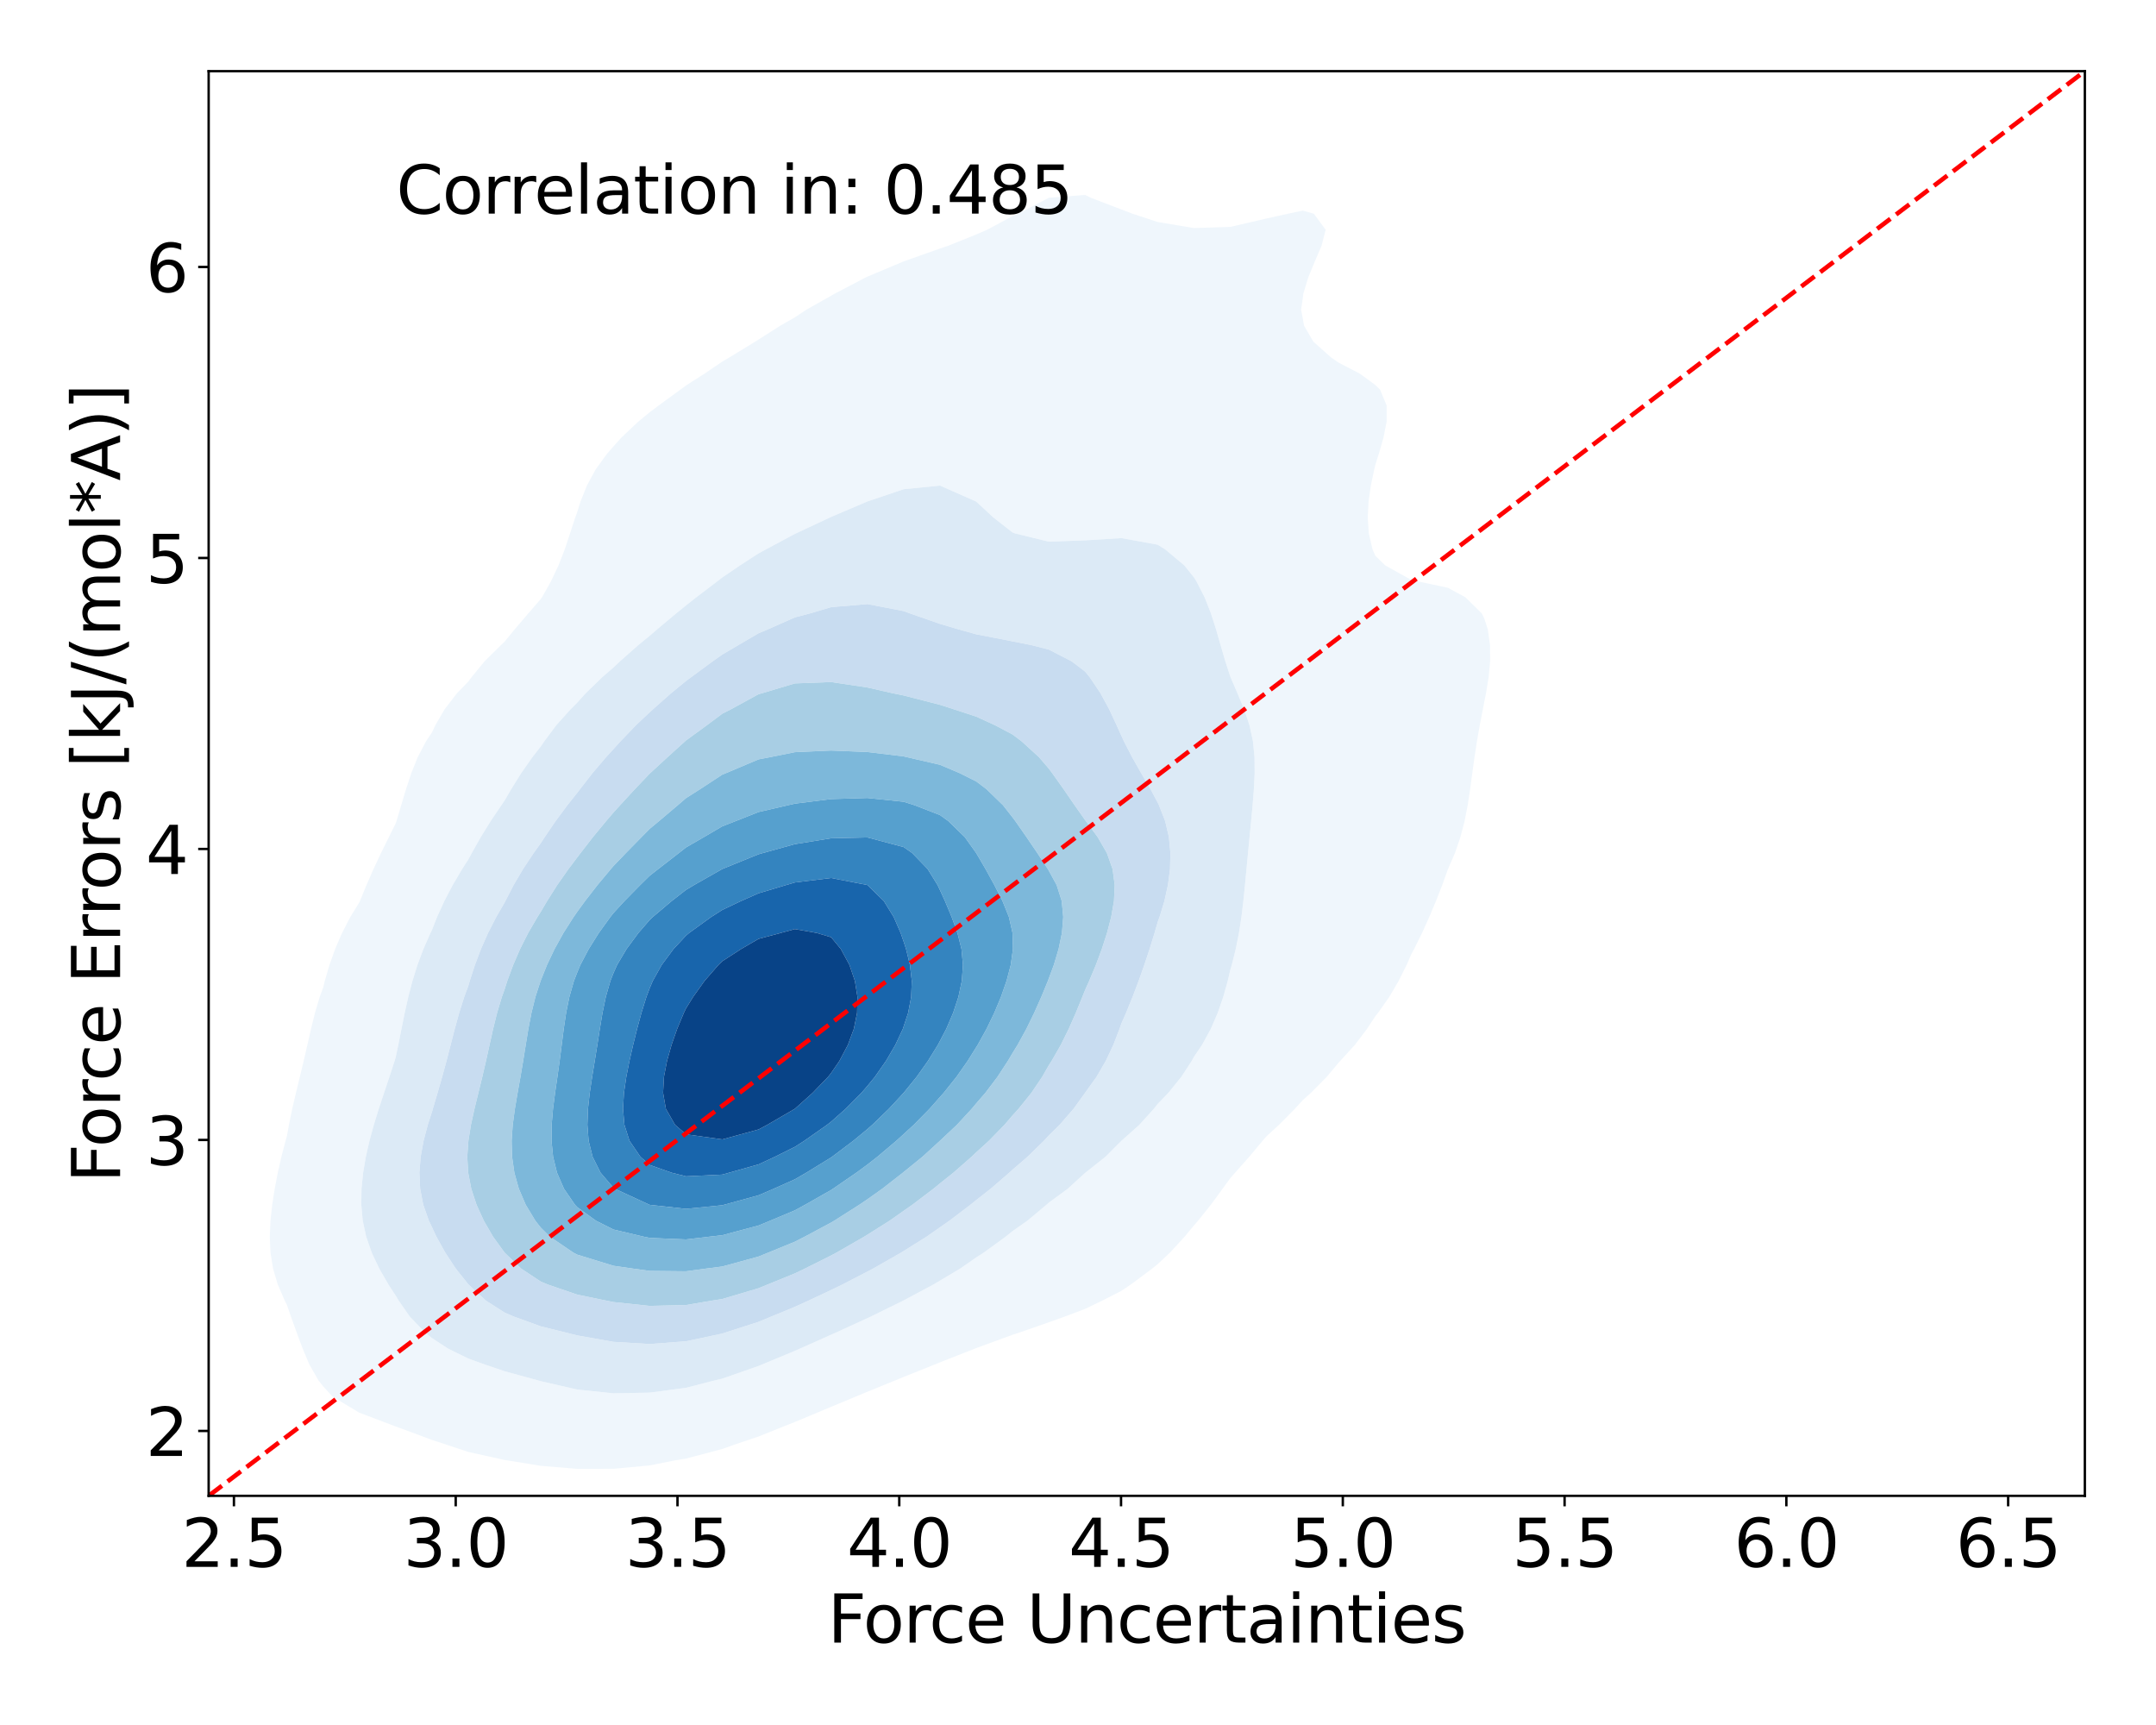<?xml version="1.0" encoding="utf-8" standalone="no"?>
<!DOCTYPE svg PUBLIC "-//W3C//DTD SVG 1.1//EN"
  "http://www.w3.org/Graphics/SVG/1.1/DTD/svg11.dtd">
<svg xmlns:xlink="http://www.w3.org/1999/xlink" width="720pt" height="576pt" viewBox="0 0 720 576" xmlns="http://www.w3.org/2000/svg" version="1.1">
 <defs>
  <style type="text/css">*{stroke-linejoin: round; stroke-linecap: butt}</style>
 </defs>
 <g id="figure_1">
  <g id="patch_1">
   <path d="M 0 576 
L 720 576 
L 720 0 
L 0 0 
z
" style="fill: #ffffff"/>
  </g>
  <g id="axes_1">
   <g id="patch_2">
    <path d="M 69.68 499.48 
L 696.24 499.48 
L 696.24 23.76 
L 69.68 23.76 
z
" style="fill: #ffffff"/>
   </g>
   <g id="QuadContourSet_1">
    <path d="M 180.629 489.462 
L 192.745 490.464 
L 204.861 490.45 
L 216.977 489.321 
L 225.353 487.648 
L 229.093 487.039 
L 241.209 483.837 
L 245.461 482.311 
L 253.325 479.665 
L 260.014 476.975 
L 265.441 474.821 
L 273.061 471.638 
L 277.558 469.749 
L 285.875 466.301 
L 289.674 464.717 
L 298.896 460.964 
L 301.79 459.772 
L 312.152 455.627 
L 313.906 454.899 
L 325.654 450.291 
L 326.022 450.135 
L 338.138 445.7 
L 340.431 444.954 
L 350.254 441.528 
L 355.582 439.617 
L 362.37 437.05 
L 368.126 434.28 
L 374.486 431.034 
L 377.595 428.943 
L 384.764 423.607 
L 386.602 422.124 
L 390.709 418.27 
L 395.614 412.933 
L 398.718 409.191 
L 400.101 407.596 
L 404.386 402.259 
L 408.302 396.923 
L 410.835 393.411 
L 412.456 391.586 
L 417.186 386.249 
L 421.657 380.912 
L 422.951 379.41 
L 427.147 375.575 
L 432.423 370.239 
L 435.067 367.358 
L 437.791 364.902 
L 443.078 359.565 
L 447.183 354.649 
L 447.594 354.228 
L 452.476 348.891 
L 456.513 343.555 
L 459.299 339.331 
L 460.19 338.218 
L 463.943 332.881 
L 467.077 327.544 
L 469.753 322.207 
L 471.415 318.379 
L 472.261 316.871 
L 474.894 311.534 
L 477.305 306.197 
L 479.552 300.86 
L 481.639 295.523 
L 483.531 290.269 
L 483.571 290.186 
L 485.883 284.85 
L 487.715 279.513 
L 489.1 274.176 
L 490.14 268.839 
L 490.958 263.502 
L 491.677 258.166 
L 492.407 252.829 
L 493.23 247.492 
L 494.174 242.155 
L 495.203 236.818 
L 495.647 234.524 
L 496.252 231.482 
L 497.123 226.145 
L 497.629 220.808 
L 497.603 215.471 
L 496.846 210.134 
L 495.647 206.433 
L 494.811 204.798 
L 489.393 199.461 
L 483.531 196.27 
L 473.436 194.124 
L 471.415 193.705 
L 462.592 188.787 
L 459.299 185.592 
L 458.356 183.45 
L 457.112 178.114 
L 456.754 172.777 
L 457.039 167.44 
L 457.803 162.103 
L 458.93 156.766 
L 459.299 155.205 
L 460.496 151.43 
L 462.021 146.093 
L 463.076 140.756 
L 463.079 135.419 
L 460.862 130.082 
L 459.299 128.56 
L 454.089 124.746 
L 447.183 121.164 
L 444.577 119.409 
L 438.589 114.072 
L 435.479 108.735 
L 435.067 106.334 
L 434.499 103.398 
L 435.067 99.617 
L 435.247 98.062 
L 436.865 92.725 
L 439.05 87.388 
L 441.337 82.051 
L 442.7 76.714 
L 438.769 71.378 
L 435.067 70.319 
L 430.079 71.378 
L 422.951 72.962 
L 410.835 75.768 
L 398.718 76.15 
L 386.602 74.128 
L 378.227 71.378 
L 374.486 69.941 
L 364.293 66.041 
L 362.37 65.085 
L 350.254 66.041 
L 350.254 66.041 
L 340.014 71.378 
L 338.138 72.161 
L 329.67 76.714 
L 326.022 78.293 
L 316.683 82.051 
L 313.906 82.994 
L 301.79 87.284 
L 301.543 87.388 
L 289.674 92.375 
L 288.95 92.725 
L 278.748 98.062 
L 277.558 98.756 
L 269.303 103.398 
L 265.441 105.975 
L 260.63 108.735 
L 253.325 113.365 
L 252.228 114.072 
L 243.493 119.409 
L 241.209 120.739 
L 235.329 124.746 
L 229.093 128.716 
L 227.257 130.082 
L 219.936 135.419 
L 216.977 137.647 
L 213.201 140.756 
L 207.531 146.093 
L 204.861 149.084 
L 202.786 151.43 
L 198.908 156.766 
L 196.02 162.103 
L 193.876 167.44 
L 192.745 171.045 
L 192.111 172.777 
L 190.367 178.114 
L 188.597 183.45 
L 186.522 188.787 
L 183.989 194.124 
L 180.99 199.461 
L 180.629 199.978 
L 176.45 204.798 
L 171.892 210.134 
L 168.513 214.253 
L 167.231 215.471 
L 161.835 220.808 
L 157.463 226.145 
L 156.397 227.59 
L 152.61 231.482 
L 148.49 236.818 
L 145.394 242.155 
L 144.28 244.532 
L 142.304 247.492 
L 139.499 252.829 
L 137.362 258.166 
L 135.6 263.502 
L 133.995 268.839 
L 132.415 274.176 
L 132.164 274.913 
L 129.875 279.513 
L 127.24 284.85 
L 124.736 290.186 
L 122.39 295.523 
L 120.204 300.86 
L 120.048 301.235 
L 116.995 306.197 
L 114.229 311.534 
L 111.93 316.871 
L 110.025 322.207 
L 108.463 327.544 
L 107.932 329.75 
L 106.768 332.881 
L 105.189 338.218 
L 103.871 343.555 
L 102.652 348.891 
L 101.422 354.228 
L 100.141 359.565 
L 98.84 364.902 
L 97.599 370.239 
L 96.495 375.575 
L 95.816 379.384 
L 95.372 380.912 
L 93.976 386.249 
L 92.77 391.586 
L 91.743 396.923 
L 90.911 402.259 
L 90.33 407.596 
L 90.093 412.933 
L 90.33 418.27 
L 91.185 423.607 
L 92.773 428.943 
L 95.093 434.28 
L 95.816 435.737 
L 97.157 439.617 
L 99.082 444.954 
L 101.069 450.291 
L 103.315 455.627 
L 106.371 460.964 
L 107.932 462.923 
L 111.02 466.301 
L 119.851 471.638 
L 120.048 471.728 
L 132.164 476.332 
L 133.968 476.975 
L 144.28 480.815 
L 148.842 482.311 
L 156.397 484.82 
L 168.513 487.504 
L 169.458 487.648 
z
M 179.783 460.964 
L 168.513 457.881 
L 161.892 455.627 
L 156.397 453.646 
L 149.574 450.291 
L 144.28 446.816 
L 141.949 444.954 
L 136.842 439.617 
L 133.136 434.28 
L 132.164 432.669 
L 129.73 428.943 
L 126.655 423.607 
L 124.137 418.27 
L 122.281 412.933 
L 121.133 407.596 
L 120.649 402.259 
L 120.729 396.923 
L 121.267 391.586 
L 122.175 386.249 
L 123.387 380.912 
L 124.846 375.575 
L 126.495 370.239 
L 128.26 364.902 
L 130.049 359.565 
L 131.782 354.228 
L 132.164 352.927 
L 133.012 348.891 
L 134.07 343.555 
L 135.15 338.218 
L 136.343 332.881 
L 137.738 327.544 
L 139.408 322.207 
L 141.402 316.871 
L 143.752 311.534 
L 144.28 310.465 
L 145.956 306.197 
L 148.389 300.86 
L 151.176 295.523 
L 154.327 290.186 
L 156.397 286.975 
L 157.537 284.85 
L 160.553 279.513 
L 163.848 274.176 
L 167.454 268.839 
L 168.513 267.294 
L 170.727 263.502 
L 174.047 258.166 
L 177.791 252.829 
L 180.629 249.185 
L 181.786 247.492 
L 185.765 242.155 
L 190.562 236.818 
L 192.745 234.634 
L 195.586 231.482 
L 201.086 226.145 
L 204.861 222.876 
L 207.042 220.808 
L 213.085 215.471 
L 216.977 212.277 
L 219.449 210.134 
L 225.839 204.798 
L 229.093 202.157 
L 232.5 199.461 
L 239.523 194.124 
L 241.209 192.822 
L 247.132 188.787 
L 253.325 184.771 
L 255.775 183.45 
L 265.441 178.275 
L 265.794 178.114 
L 277.175 172.777 
L 277.558 172.599 
L 289.674 167.44 
L 289.674 167.44 
L 301.79 163.351 
L 313.906 162.138 
L 325.927 167.44 
L 326.022 167.498 
L 331.736 172.777 
L 338.138 177.799 
L 338.988 178.114 
L 350.254 180.865 
L 362.37 180.432 
L 374.486 179.675 
L 386.602 181.879 
L 389.127 183.45 
L 395.499 188.787 
L 398.718 192.801 
L 399.561 194.124 
L 402.292 199.461 
L 404.392 204.798 
L 406.1 210.134 
L 407.636 215.471 
L 409.198 220.808 
L 410.835 225.825 
L 410.96 226.145 
L 413.251 231.482 
L 415.472 236.818 
L 417.266 242.155 
L 418.422 247.492 
L 418.949 252.829 
L 418.996 258.166 
L 418.737 263.502 
L 418.314 268.839 
L 417.816 274.176 
L 417.296 279.513 
L 416.778 284.85 
L 416.271 290.186 
L 415.765 295.523 
L 415.223 300.86 
L 414.577 306.197 
L 413.751 311.534 
L 412.687 316.871 
L 411.357 322.207 
L 410.835 323.963 
L 410.007 327.544 
L 408.508 332.881 
L 406.664 338.218 
L 404.355 343.555 
L 401.438 348.891 
L 398.718 352.892 
L 398.005 354.228 
L 394.512 359.565 
L 390.194 364.902 
L 386.602 368.626 
L 385.335 370.239 
L 380.508 375.575 
L 374.53 380.912 
L 374.486 380.949 
L 369.194 386.249 
L 362.459 391.586 
L 362.37 391.652 
L 356.599 396.923 
L 350.254 401.59 
L 349.493 402.259 
L 343.123 407.596 
L 338.138 411.092 
L 335.863 412.933 
L 328.514 418.27 
L 326.022 419.871 
L 320.643 423.607 
L 313.906 427.614 
L 311.677 428.943 
L 301.79 434.222 
L 301.677 434.28 
L 290.823 439.617 
L 289.674 440.151 
L 279.194 444.954 
L 277.558 445.683 
L 267.219 450.291 
L 265.441 451.074 
L 254.483 455.627 
L 253.325 456.112 
L 241.209 460.348 
L 238.578 460.964 
L 229.093 463.407 
L 216.977 465.018 
L 204.861 465.253 
L 192.745 463.983 
L 180.629 461.207 
z
" clip-path="url(#p46d647091a)" style="fill: #eff6fc"/>
    <path d="M 180.629 461.207 
L 192.745 463.983 
L 204.861 465.253 
L 216.977 465.018 
L 229.093 463.407 
L 238.578 460.964 
L 241.209 460.348 
L 253.325 456.112 
L 254.483 455.627 
L 265.441 451.074 
L 267.219 450.291 
L 277.558 445.683 
L 279.194 444.954 
L 289.674 440.151 
L 290.823 439.617 
L 301.677 434.28 
L 301.79 434.222 
L 311.677 428.943 
L 313.906 427.614 
L 320.643 423.607 
L 326.022 419.871 
L 328.514 418.27 
L 335.863 412.933 
L 338.138 411.092 
L 343.123 407.596 
L 349.493 402.259 
L 350.254 401.59 
L 356.599 396.923 
L 362.37 391.652 
L 362.459 391.586 
L 369.194 386.249 
L 374.486 380.949 
L 374.53 380.912 
L 380.508 375.575 
L 385.335 370.239 
L 386.602 368.626 
L 390.194 364.902 
L 394.512 359.565 
L 398.005 354.228 
L 398.718 352.892 
L 401.438 348.891 
L 404.355 343.555 
L 406.664 338.218 
L 408.508 332.881 
L 410.007 327.544 
L 410.835 323.963 
L 411.357 322.207 
L 412.687 316.871 
L 413.751 311.534 
L 414.577 306.197 
L 415.223 300.86 
L 415.765 295.523 
L 416.271 290.186 
L 416.778 284.85 
L 417.296 279.513 
L 417.816 274.176 
L 418.314 268.839 
L 418.737 263.502 
L 418.996 258.166 
L 418.949 252.829 
L 418.422 247.492 
L 417.266 242.155 
L 415.472 236.818 
L 413.251 231.482 
L 410.96 226.145 
L 410.835 225.825 
L 409.198 220.808 
L 407.636 215.471 
L 406.1 210.134 
L 404.392 204.798 
L 402.292 199.461 
L 399.561 194.124 
L 398.718 192.801 
L 395.499 188.787 
L 389.127 183.45 
L 386.602 181.879 
L 374.486 179.675 
L 362.37 180.432 
L 350.254 180.865 
L 338.988 178.114 
L 338.138 177.799 
L 331.736 172.777 
L 326.022 167.498 
L 325.927 167.44 
L 313.906 162.138 
L 301.79 163.351 
L 289.674 167.44 
L 289.674 167.44 
L 277.558 172.599 
L 277.175 172.777 
L 265.794 178.114 
L 265.441 178.275 
L 255.775 183.45 
L 253.325 184.771 
L 247.132 188.787 
L 241.209 192.822 
L 239.523 194.124 
L 232.5 199.461 
L 229.093 202.157 
L 225.839 204.798 
L 219.449 210.134 
L 216.977 212.277 
L 213.085 215.471 
L 207.042 220.808 
L 204.861 222.876 
L 201.086 226.145 
L 195.586 231.482 
L 192.745 234.634 
L 190.562 236.818 
L 185.765 242.155 
L 181.786 247.492 
L 180.629 249.185 
L 177.791 252.829 
L 174.047 258.166 
L 170.727 263.502 
L 168.513 267.294 
L 167.454 268.839 
L 163.848 274.176 
L 160.553 279.513 
L 157.537 284.85 
L 156.397 286.975 
L 154.327 290.186 
L 151.176 295.523 
L 148.389 300.86 
L 145.956 306.197 
L 144.28 310.465 
L 143.752 311.534 
L 141.402 316.871 
L 139.408 322.207 
L 137.738 327.544 
L 136.343 332.881 
L 135.15 338.218 
L 134.07 343.555 
L 133.012 348.891 
L 132.164 352.927 
L 131.782 354.228 
L 130.049 359.565 
L 128.26 364.902 
L 126.495 370.239 
L 124.846 375.575 
L 123.387 380.912 
L 122.175 386.249 
L 121.267 391.586 
L 120.729 396.923 
L 120.649 402.259 
L 121.133 407.596 
L 122.281 412.933 
L 124.137 418.27 
L 126.655 423.607 
L 129.73 428.943 
L 132.164 432.669 
L 133.136 434.28 
L 136.842 439.617 
L 141.949 444.954 
L 144.28 446.816 
L 149.574 450.291 
L 156.397 453.646 
L 161.892 455.627 
L 168.513 457.881 
L 179.783 460.964 
z
M 188.921 444.954 
L 180.629 442.893 
L 171.59 439.617 
L 168.513 438.293 
L 162.254 434.28 
L 156.473 428.943 
L 156.397 428.855 
L 152.2 423.607 
L 148.697 418.27 
L 145.729 412.933 
L 144.28 409.811 
L 143.21 407.596 
L 141.338 402.259 
L 140.307 396.923 
L 140.056 391.586 
L 140.479 386.249 
L 141.454 380.912 
L 142.864 375.575 
L 144.28 371.19 
L 144.548 370.239 
L 146.127 364.902 
L 147.664 359.565 
L 149.115 354.228 
L 150.492 348.891 
L 151.866 343.555 
L 153.339 338.218 
L 155.029 332.881 
L 156.397 329.169 
L 156.868 327.544 
L 158.6 322.207 
L 160.619 316.871 
L 162.979 311.534 
L 165.713 306.197 
L 168.513 301.371 
L 168.762 300.86 
L 171.525 295.523 
L 174.669 290.186 
L 178.207 284.85 
L 180.629 281.472 
L 181.903 279.513 
L 185.537 274.176 
L 189.494 268.839 
L 192.745 264.761 
L 193.704 263.502 
L 197.851 258.166 
L 202.387 252.829 
L 204.861 250.133 
L 207.255 247.492 
L 212.372 242.155 
L 216.977 237.82 
L 218.076 236.818 
L 224.098 231.482 
L 229.093 227.392 
L 230.765 226.145 
L 238.018 220.808 
L 241.209 218.554 
L 246.462 215.471 
L 253.325 211.446 
L 256.457 210.134 
L 265.441 206.152 
L 270.608 204.798 
L 277.558 202.731 
L 289.674 201.709 
L 301.79 204.05 
L 303.808 204.798 
L 313.906 208.312 
L 320.04 210.134 
L 326.022 211.795 
L 338.138 214.156 
L 344.698 215.471 
L 350.254 216.895 
L 357.865 220.808 
L 362.37 224.24 
L 363.926 226.145 
L 367.517 231.482 
L 370.404 236.818 
L 372.9 242.155 
L 374.486 245.665 
L 375.324 247.492 
L 378.076 252.829 
L 381.102 258.166 
L 384.213 263.502 
L 386.602 267.964 
L 387.03 268.839 
L 389.11 274.176 
L 390.361 279.513 
L 390.865 284.85 
L 390.728 290.186 
L 390.04 295.523 
L 388.863 300.86 
L 387.233 306.197 
L 386.602 307.926 
L 385.567 311.534 
L 383.917 316.871 
L 382.146 322.207 
L 380.252 327.544 
L 378.227 332.881 
L 376.049 338.218 
L 374.486 341.782 
L 373.872 343.555 
L 371.808 348.891 
L 369.297 354.228 
L 366.197 359.565 
L 362.37 364.902 
L 362.37 364.902 
L 358.532 370.239 
L 353.885 375.575 
L 350.254 379.145 
L 348.628 380.912 
L 343.165 386.249 
L 338.138 390.577 
L 337.039 391.586 
L 330.861 396.923 
L 326.022 400.716 
L 324.114 402.259 
L 317.087 407.596 
L 313.906 409.821 
L 309.446 412.933 
L 301.79 417.73 
L 300.915 418.27 
L 291.56 423.607 
L 289.674 424.601 
L 281.274 428.943 
L 277.558 430.743 
L 270.037 434.28 
L 265.441 436.381 
L 257.568 439.617 
L 253.325 441.383 
L 242.223 444.954 
L 241.209 445.298 
L 229.093 447.871 
L 216.977 448.785 
L 204.861 448.065 
L 192.745 445.912 
z
" clip-path="url(#p46d647091a)" style="fill: #dceaf6"/>
    <path d="M 192.745 445.912 
L 204.861 448.065 
L 216.977 448.785 
L 229.093 447.871 
L 241.209 445.298 
L 242.223 444.954 
L 253.325 441.383 
L 257.568 439.617 
L 265.441 436.381 
L 270.037 434.28 
L 277.558 430.743 
L 281.274 428.943 
L 289.674 424.601 
L 291.56 423.607 
L 300.915 418.27 
L 301.79 417.73 
L 309.446 412.933 
L 313.906 409.821 
L 317.087 407.596 
L 324.114 402.259 
L 326.022 400.716 
L 330.861 396.923 
L 337.039 391.586 
L 338.138 390.577 
L 343.165 386.249 
L 348.628 380.912 
L 350.254 379.145 
L 353.885 375.575 
L 358.532 370.239 
L 362.37 364.902 
L 362.37 364.902 
L 366.197 359.565 
L 369.297 354.228 
L 371.808 348.891 
L 373.872 343.555 
L 374.486 341.782 
L 376.049 338.218 
L 378.227 332.881 
L 380.252 327.544 
L 382.146 322.207 
L 383.917 316.871 
L 385.567 311.534 
L 386.602 307.926 
L 387.233 306.197 
L 388.863 300.86 
L 390.04 295.523 
L 390.728 290.186 
L 390.865 284.85 
L 390.361 279.513 
L 389.11 274.176 
L 387.03 268.839 
L 386.602 267.964 
L 384.213 263.502 
L 381.102 258.166 
L 378.076 252.829 
L 375.324 247.492 
L 374.486 245.665 
L 372.9 242.155 
L 370.404 236.818 
L 367.517 231.482 
L 363.926 226.145 
L 362.37 224.24 
L 357.865 220.808 
L 350.254 216.895 
L 344.698 215.471 
L 338.138 214.156 
L 326.022 211.795 
L 320.04 210.134 
L 313.906 208.312 
L 303.808 204.798 
L 301.79 204.05 
L 289.674 201.709 
L 277.558 202.731 
L 270.608 204.798 
L 265.441 206.152 
L 256.457 210.134 
L 253.325 211.446 
L 246.462 215.471 
L 241.209 218.554 
L 238.018 220.808 
L 230.765 226.145 
L 229.093 227.392 
L 224.098 231.482 
L 218.076 236.818 
L 216.977 237.82 
L 212.372 242.155 
L 207.255 247.492 
L 204.861 250.133 
L 202.387 252.829 
L 197.851 258.166 
L 193.704 263.502 
L 192.745 264.761 
L 189.494 268.839 
L 185.537 274.176 
L 181.903 279.513 
L 180.629 281.472 
L 178.207 284.85 
L 174.669 290.186 
L 171.525 295.523 
L 168.762 300.86 
L 168.513 301.371 
L 165.713 306.197 
L 162.979 311.534 
L 160.619 316.871 
L 158.6 322.207 
L 156.868 327.544 
L 156.397 329.169 
L 155.029 332.881 
L 153.339 338.218 
L 151.866 343.555 
L 150.492 348.891 
L 149.115 354.228 
L 147.664 359.565 
L 146.127 364.902 
L 144.548 370.239 
L 144.28 371.19 
L 142.864 375.575 
L 141.454 380.912 
L 140.479 386.249 
L 140.056 391.586 
L 140.307 396.923 
L 141.338 402.259 
L 143.21 407.596 
L 144.28 409.811 
L 145.729 412.933 
L 148.697 418.27 
L 152.2 423.607 
L 156.397 428.855 
L 156.473 428.943 
L 162.254 434.28 
L 168.513 438.293 
L 171.59 439.617 
L 180.629 442.893 
L 188.921 444.954 
z
M 202.424 434.28 
L 192.745 432.285 
L 182.999 428.943 
L 180.629 427.961 
L 174.058 423.607 
L 168.513 418.27 
L 168.513 418.27 
L 164.647 412.933 
L 161.561 407.596 
L 159.131 402.259 
L 157.379 396.923 
L 156.397 391.798 
L 156.355 391.586 
L 156.049 386.249 
L 156.397 381.308 
L 156.422 380.912 
L 157.279 375.575 
L 158.452 370.239 
L 159.761 364.902 
L 161.069 359.565 
L 162.308 354.228 
L 163.485 348.891 
L 164.678 343.555 
L 166.004 338.218 
L 167.595 332.881 
L 168.513 330.351 
L 169.404 327.544 
L 171.38 322.207 
L 173.689 316.871 
L 176.379 311.534 
L 179.493 306.197 
L 180.629 304.399 
L 182.707 300.86 
L 186.091 295.523 
L 189.832 290.186 
L 192.745 286.33 
L 193.871 284.85 
L 198.009 279.513 
L 202.413 274.176 
L 204.861 271.305 
L 207.111 268.839 
L 212.016 263.502 
L 216.977 258.305 
L 217.131 258.166 
L 222.926 252.829 
L 228.812 247.492 
L 229.093 247.24 
L 236.072 242.155 
L 241.209 238.312 
L 244.144 236.818 
L 253.325 231.796 
L 254.479 231.482 
L 265.441 228.199 
L 277.558 227.741 
L 289.674 229.561 
L 298.132 231.482 
L 301.79 232.227 
L 313.906 235.344 
L 318.479 236.818 
L 326.022 239.288 
L 332.277 242.155 
L 338.138 245.248 
L 341.125 247.492 
L 346.978 252.829 
L 350.254 256.657 
L 351.387 258.166 
L 355.182 263.502 
L 358.848 268.839 
L 362.37 273.836 
L 362.628 274.176 
L 366.568 279.513 
L 369.652 284.85 
L 371.545 290.186 
L 372.255 295.523 
L 372.011 300.86 
L 371.084 306.197 
L 369.69 311.534 
L 367.962 316.871 
L 365.971 322.207 
L 363.74 327.544 
L 362.37 330.574 
L 361.45 332.881 
L 359.264 338.218 
L 356.91 343.555 
L 354.268 348.891 
L 351.21 354.228 
L 350.254 355.716 
L 348.038 359.565 
L 344.45 364.902 
L 340.159 370.239 
L 338.138 372.45 
L 335.466 375.575 
L 330.263 380.912 
L 326.022 384.772 
L 324.468 386.249 
L 318.377 391.586 
L 313.906 395.149 
L 311.746 396.923 
L 304.709 402.259 
L 301.79 404.297 
L 297.101 407.596 
L 289.674 412.282 
L 288.618 412.933 
L 279.335 418.27 
L 277.558 419.219 
L 268.781 423.607 
L 265.441 425.209 
L 256.27 428.943 
L 253.325 430.152 
L 241.209 433.75 
L 237.845 434.28 
L 229.093 435.763 
L 216.977 436.056 
L 204.861 434.773 
z
" clip-path="url(#p46d647091a)" style="fill: #c8dcf0"/>
    <path d="M 204.861 434.773 
L 216.977 436.056 
L 229.093 435.763 
L 237.845 434.28 
L 241.209 433.75 
L 253.325 430.152 
L 256.27 428.943 
L 265.441 425.209 
L 268.781 423.607 
L 277.558 419.219 
L 279.335 418.27 
L 288.618 412.933 
L 289.674 412.282 
L 297.101 407.596 
L 301.79 404.297 
L 304.709 402.259 
L 311.746 396.923 
L 313.906 395.149 
L 318.377 391.586 
L 324.468 386.249 
L 326.022 384.772 
L 330.263 380.912 
L 335.466 375.575 
L 338.138 372.45 
L 340.159 370.239 
L 344.45 364.902 
L 348.038 359.565 
L 350.254 355.716 
L 351.21 354.228 
L 354.268 348.891 
L 356.91 343.555 
L 359.264 338.218 
L 361.45 332.881 
L 362.37 330.574 
L 363.74 327.544 
L 365.971 322.207 
L 367.962 316.871 
L 369.69 311.534 
L 371.084 306.197 
L 372.011 300.86 
L 372.255 295.523 
L 371.545 290.186 
L 369.652 284.85 
L 366.568 279.513 
L 362.628 274.176 
L 362.37 273.836 
L 358.848 268.839 
L 355.182 263.502 
L 351.387 258.166 
L 350.254 256.657 
L 346.978 252.829 
L 341.125 247.492 
L 338.138 245.248 
L 332.277 242.155 
L 326.022 239.288 
L 318.479 236.818 
L 313.906 235.344 
L 301.79 232.227 
L 298.132 231.482 
L 289.674 229.561 
L 277.558 227.741 
L 265.441 228.199 
L 254.479 231.482 
L 253.325 231.796 
L 244.144 236.818 
L 241.209 238.312 
L 236.072 242.155 
L 229.093 247.24 
L 228.812 247.492 
L 222.926 252.829 
L 217.131 258.166 
L 216.977 258.305 
L 212.016 263.502 
L 207.111 268.839 
L 204.861 271.305 
L 202.413 274.176 
L 198.009 279.513 
L 193.871 284.85 
L 192.745 286.33 
L 189.832 290.186 
L 186.091 295.523 
L 182.707 300.86 
L 180.629 304.399 
L 179.493 306.197 
L 176.379 311.534 
L 173.689 316.871 
L 171.38 322.207 
L 169.404 327.544 
L 168.513 330.351 
L 167.595 332.881 
L 166.004 338.218 
L 164.678 343.555 
L 163.485 348.891 
L 162.308 354.228 
L 161.069 359.565 
L 159.761 364.902 
L 158.452 370.239 
L 157.279 375.575 
L 156.422 380.912 
L 156.397 381.308 
L 156.049 386.249 
L 156.355 391.586 
L 156.397 391.798 
L 157.379 396.923 
L 159.131 402.259 
L 161.561 407.596 
L 164.647 412.933 
L 168.513 418.27 
L 168.513 418.27 
L 174.058 423.607 
L 180.629 427.961 
L 182.999 428.943 
L 192.745 432.285 
L 202.424 434.28 
z
M 211.456 423.607 
L 204.861 422.656 
L 192.745 418.934 
L 191.477 418.27 
L 183.625 412.933 
L 180.629 409.962 
L 178.767 407.596 
L 175.55 402.259 
L 173.262 396.923 
L 171.773 391.586 
L 171.003 386.249 
L 170.863 380.912 
L 171.23 375.575 
L 171.952 370.239 
L 172.86 364.902 
L 173.812 359.565 
L 174.717 354.228 
L 175.572 348.891 
L 176.452 343.555 
L 177.482 338.218 
L 178.801 332.881 
L 180.529 327.544 
L 180.629 327.301 
L 182.665 322.207 
L 185.202 316.871 
L 188.157 311.534 
L 191.556 306.197 
L 192.745 304.483 
L 195.388 300.86 
L 199.531 295.523 
L 203.992 290.186 
L 204.861 289.167 
L 209.01 284.85 
L 214.249 279.513 
L 216.977 276.75 
L 220.075 274.176 
L 226.385 268.839 
L 229.093 266.507 
L 233.818 263.502 
L 241.209 258.657 
L 242.421 258.166 
L 253.325 253.564 
L 257.139 252.829 
L 265.441 251.159 
L 277.558 250.612 
L 289.674 251.102 
L 301.79 252.571 
L 302.875 252.829 
L 313.906 255.373 
L 320.49 258.166 
L 326.022 260.927 
L 329.42 263.502 
L 334.927 268.839 
L 338.138 272.928 
L 339.071 274.176 
L 342.8 279.513 
L 346.424 284.85 
L 349.933 290.186 
L 350.254 290.744 
L 352.869 295.523 
L 354.565 300.86 
L 355.069 306.197 
L 354.635 311.534 
L 353.526 316.871 
L 351.93 322.207 
L 350.254 326.71 
L 349.95 327.544 
L 347.745 332.881 
L 345.367 338.218 
L 342.763 343.555 
L 339.835 348.891 
L 338.138 351.641 
L 336.608 354.228 
L 333.115 359.565 
L 329.081 364.902 
L 326.022 368.428 
L 324.512 370.239 
L 319.583 375.575 
L 313.906 380.912 
L 313.906 380.912 
L 308.068 386.249 
L 301.79 391.346 
L 301.496 391.586 
L 294.655 396.923 
L 289.674 400.454 
L 287.01 402.259 
L 278.608 407.596 
L 277.558 408.225 
L 268.75 412.933 
L 265.441 414.629 
L 256.526 418.27 
L 253.325 419.574 
L 241.209 422.901 
L 235.704 423.607 
L 229.093 424.496 
L 216.977 424.373 
z
" clip-path="url(#p46d647091a)" style="fill: #a8cee4"/>
    <path d="M 216.977 424.373 
L 229.093 424.496 
L 235.704 423.607 
L 241.209 422.901 
L 253.325 419.574 
L 256.526 418.27 
L 265.441 414.629 
L 268.75 412.933 
L 277.558 408.225 
L 278.608 407.596 
L 287.01 402.259 
L 289.674 400.454 
L 294.655 396.923 
L 301.496 391.586 
L 301.79 391.346 
L 308.068 386.249 
L 313.906 380.912 
L 313.906 380.912 
L 319.583 375.575 
L 324.512 370.239 
L 326.022 368.428 
L 329.081 364.902 
L 333.115 359.565 
L 336.608 354.228 
L 338.138 351.641 
L 339.835 348.891 
L 342.763 343.555 
L 345.367 338.218 
L 347.745 332.881 
L 349.95 327.544 
L 350.254 326.71 
L 351.93 322.207 
L 353.526 316.871 
L 354.635 311.534 
L 355.069 306.197 
L 354.565 300.86 
L 352.869 295.523 
L 350.254 290.744 
L 349.933 290.186 
L 346.424 284.85 
L 342.8 279.513 
L 339.071 274.176 
L 338.138 272.928 
L 334.927 268.839 
L 329.42 263.502 
L 326.022 260.927 
L 320.49 258.166 
L 313.906 255.373 
L 302.875 252.829 
L 301.79 252.571 
L 289.674 251.102 
L 277.558 250.612 
L 265.441 251.159 
L 257.139 252.829 
L 253.325 253.564 
L 242.421 258.166 
L 241.209 258.657 
L 233.818 263.502 
L 229.093 266.507 
L 226.385 268.839 
L 220.075 274.176 
L 216.977 276.75 
L 214.249 279.513 
L 209.01 284.85 
L 204.861 289.167 
L 203.992 290.186 
L 199.531 295.523 
L 195.388 300.86 
L 192.745 304.483 
L 191.556 306.197 
L 188.157 311.534 
L 185.202 316.871 
L 182.665 322.207 
L 180.629 327.301 
L 180.529 327.544 
L 178.801 332.881 
L 177.482 338.218 
L 176.452 343.555 
L 175.572 348.891 
L 174.717 354.228 
L 173.812 359.565 
L 172.86 364.902 
L 171.952 370.239 
L 171.23 375.575 
L 170.863 380.912 
L 171.003 386.249 
L 171.773 391.586 
L 173.262 396.923 
L 175.55 402.259 
L 178.767 407.596 
L 180.629 409.962 
L 183.625 412.933 
L 191.477 418.27 
L 192.745 418.934 
L 204.861 422.656 
L 211.456 423.607 
z
M 214.937 412.933 
L 204.861 410.551 
L 198.991 407.596 
L 192.745 403.071 
L 191.994 402.259 
L 188.331 396.923 
L 186.011 391.586 
L 184.706 386.249 
L 184.177 380.912 
L 184.228 375.575 
L 184.682 370.239 
L 185.372 364.902 
L 186.149 359.565 
L 186.901 354.228 
L 187.586 348.891 
L 188.259 343.555 
L 189.055 338.218 
L 190.141 332.881 
L 191.664 327.544 
L 192.745 324.753 
L 193.805 322.207 
L 196.621 316.871 
L 199.97 311.534 
L 203.821 306.197 
L 204.861 304.879 
L 208.557 300.86 
L 213.795 295.523 
L 216.977 292.403 
L 219.809 290.186 
L 226.693 284.85 
L 229.093 282.969 
L 235.07 279.513 
L 241.209 275.919 
L 245.655 274.176 
L 253.325 271.145 
L 263.311 268.839 
L 265.441 268.346 
L 277.558 266.82 
L 289.674 266.455 
L 301.79 267.718 
L 305.324 268.839 
L 313.906 272.16 
L 316.702 274.176 
L 322.191 279.513 
L 326.005 284.85 
L 326.022 284.878 
L 329.129 290.186 
L 332.067 295.523 
L 334.782 300.86 
L 336.931 306.197 
L 338.138 311.534 
L 338.138 311.534 
L 338.276 316.871 
L 338.138 317.877 
L 337.541 322.207 
L 336.139 327.544 
L 334.272 332.881 
L 332.04 338.218 
L 329.466 343.555 
L 326.51 348.891 
L 326.022 349.665 
L 323.172 354.228 
L 319.431 359.565 
L 315.161 364.902 
L 313.906 366.301 
L 310.431 370.239 
L 305.181 375.575 
L 301.79 378.684 
L 299.344 380.912 
L 293.021 386.249 
L 289.674 388.868 
L 285.966 391.586 
L 278.208 396.923 
L 277.558 397.351 
L 268.913 402.259 
L 265.441 404.153 
L 257.231 407.596 
L 253.325 409.209 
L 241.209 412.454 
L 236.993 412.933 
L 229.093 413.862 
L 216.977 413.352 
z
" clip-path="url(#p46d647091a)" style="fill: #7db8da"/>
    <path d="M 216.977 413.352 
L 229.093 413.862 
L 236.993 412.933 
L 241.209 412.454 
L 253.325 409.209 
L 257.231 407.596 
L 265.441 404.153 
L 268.913 402.259 
L 277.558 397.351 
L 278.208 396.923 
L 285.966 391.586 
L 289.674 388.868 
L 293.021 386.249 
L 299.344 380.912 
L 301.79 378.684 
L 305.181 375.575 
L 310.431 370.239 
L 313.906 366.301 
L 315.161 364.902 
L 319.431 359.565 
L 323.172 354.228 
L 326.022 349.665 
L 326.51 348.891 
L 329.466 343.555 
L 332.04 338.218 
L 334.272 332.881 
L 336.139 327.544 
L 337.541 322.207 
L 338.138 317.877 
L 338.276 316.871 
L 338.138 311.534 
L 338.138 311.534 
L 336.931 306.197 
L 334.782 300.86 
L 332.067 295.523 
L 329.129 290.186 
L 326.022 284.878 
L 326.005 284.85 
L 322.191 279.513 
L 316.702 274.176 
L 313.906 272.16 
L 305.324 268.839 
L 301.79 267.718 
L 289.674 266.455 
L 277.558 266.82 
L 265.441 268.346 
L 263.311 268.839 
L 253.325 271.145 
L 245.655 274.176 
L 241.209 275.919 
L 235.07 279.513 
L 229.093 282.969 
L 226.693 284.85 
L 219.809 290.186 
L 216.977 292.403 
L 213.795 295.523 
L 208.557 300.86 
L 204.861 304.879 
L 203.821 306.197 
L 199.97 311.534 
L 196.621 316.871 
L 193.805 322.207 
L 192.745 324.753 
L 191.664 327.544 
L 190.141 332.881 
L 189.055 338.218 
L 188.259 343.555 
L 187.586 348.891 
L 186.901 354.228 
L 186.149 359.565 
L 185.372 364.902 
L 184.682 370.239 
L 184.228 375.575 
L 184.177 380.912 
L 184.706 386.249 
L 186.011 391.586 
L 188.331 396.923 
L 191.994 402.259 
L 192.745 403.071 
L 198.991 407.596 
L 204.861 410.551 
L 214.937 412.933 
z
M 216.836 402.259 
L 205.294 396.923 
L 204.861 396.621 
L 200.558 391.586 
L 197.894 386.249 
L 196.567 380.912 
L 196.157 375.575 
L 196.36 370.239 
L 196.948 364.902 
L 197.748 359.565 
L 198.623 354.228 
L 199.485 348.891 
L 200.318 343.555 
L 201.205 338.218 
L 202.312 332.881 
L 203.836 327.544 
L 204.861 324.945 
L 206.073 322.207 
L 209.248 316.871 
L 213.194 311.534 
L 216.977 307.159 
L 217.994 306.197 
L 224.315 300.86 
L 229.093 297.137 
L 231.787 295.523 
L 241.178 290.186 
L 241.209 290.169 
L 253.325 285.243 
L 254.723 284.85 
L 265.441 281.873 
L 277.558 279.907 
L 289.674 279.63 
L 301.79 282.852 
L 304.638 284.85 
L 309.793 290.186 
L 313.1 295.523 
L 313.906 297.224 
L 315.57 300.86 
L 317.804 306.197 
L 319.743 311.534 
L 321.082 316.871 
L 321.578 322.207 
L 321.198 327.544 
L 320.06 332.881 
L 318.301 338.218 
L 316.012 343.555 
L 313.906 347.57 
L 313.214 348.891 
L 309.911 354.228 
L 306.126 359.565 
L 301.79 364.902 
L 301.79 364.902 
L 296.855 370.239 
L 291.323 375.575 
L 289.674 377.029 
L 284.969 380.912 
L 277.887 386.249 
L 277.558 386.484 
L 269.249 391.586 
L 265.441 393.791 
L 258.425 396.923 
L 253.325 399.12 
L 241.882 402.259 
L 241.209 402.443 
L 229.093 403.645 
L 216.977 402.308 
z
" clip-path="url(#p46d647091a)" style="fill: #56a0ce"/>
    <path d="M 216.977 402.308 
L 229.093 403.645 
L 241.209 402.443 
L 241.882 402.259 
L 253.325 399.12 
L 258.425 396.923 
L 265.441 393.791 
L 269.249 391.586 
L 277.558 386.484 
L 277.887 386.249 
L 284.969 380.912 
L 289.674 377.029 
L 291.323 375.575 
L 296.855 370.239 
L 301.79 364.902 
L 301.79 364.902 
L 306.126 359.565 
L 309.911 354.228 
L 313.214 348.891 
L 313.906 347.57 
L 316.012 343.555 
L 318.301 338.218 
L 320.06 332.881 
L 321.198 327.544 
L 321.578 322.207 
L 321.082 316.871 
L 319.743 311.534 
L 317.804 306.197 
L 315.57 300.86 
L 313.906 297.224 
L 313.1 295.523 
L 309.793 290.186 
L 304.638 284.85 
L 301.79 282.852 
L 289.674 279.63 
L 277.558 279.907 
L 265.441 281.873 
L 254.723 284.85 
L 253.325 285.243 
L 241.209 290.169 
L 241.178 290.186 
L 231.787 295.523 
L 229.093 297.137 
L 224.315 300.86 
L 217.994 306.197 
L 216.977 307.159 
L 213.194 311.534 
L 209.248 316.871 
L 206.073 322.207 
L 204.861 324.945 
L 203.836 327.544 
L 202.312 332.881 
L 201.205 338.218 
L 200.318 343.555 
L 199.485 348.891 
L 198.623 354.228 
L 197.748 359.565 
L 196.948 364.902 
L 196.36 370.239 
L 196.157 375.575 
L 196.567 380.912 
L 197.894 386.249 
L 200.558 391.586 
L 204.861 396.621 
L 205.294 396.923 
L 216.836 402.259 
z
M 224.311 391.586 
L 216.977 388.993 
L 213.855 386.249 
L 210.212 380.912 
L 208.518 375.575 
L 208.06 370.239 
L 208.373 364.902 
L 209.155 359.565 
L 210.215 354.228 
L 211.435 348.891 
L 212.76 343.555 
L 214.206 338.218 
L 215.867 332.881 
L 216.977 329.93 
L 217.992 327.544 
L 220.969 322.207 
L 224.937 316.871 
L 229.093 312.408 
L 230.119 311.534 
L 237.495 306.197 
L 241.209 303.834 
L 247.474 300.86 
L 253.325 298.278 
L 262.523 295.523 
L 265.441 294.668 
L 277.558 293.169 
L 289.674 295.523 
L 289.674 295.523 
L 295.149 300.86 
L 298.453 306.197 
L 300.776 311.534 
L 301.79 314.464 
L 302.571 316.871 
L 303.874 322.207 
L 304.492 327.544 
L 304.29 332.881 
L 303.274 338.218 
L 301.79 342.708 
L 301.51 343.555 
L 299.006 348.891 
L 295.894 354.228 
L 292.169 359.565 
L 289.674 362.608 
L 287.698 364.902 
L 282.405 370.239 
L 277.558 374.541 
L 276.228 375.575 
L 268.624 380.912 
L 265.441 382.954 
L 258.792 386.249 
L 253.325 388.8 
L 243.46 391.586 
L 241.209 392.214 
L 229.093 392.79 
z
" clip-path="url(#p46d647091a)" style="fill: #3484bf"/>
    <path d="M 229.093 392.79 
L 241.209 392.214 
L 243.46 391.586 
L 253.325 388.8 
L 258.792 386.249 
L 265.441 382.954 
L 268.624 380.912 
L 276.228 375.575 
L 277.558 374.541 
L 282.405 370.239 
L 287.698 364.902 
L 289.674 362.608 
L 292.169 359.565 
L 295.894 354.228 
L 299.006 348.891 
L 301.51 343.555 
L 301.79 342.708 
L 303.274 338.218 
L 304.29 332.881 
L 304.492 327.544 
L 303.874 322.207 
L 302.571 316.871 
L 301.79 314.464 
L 300.776 311.534 
L 298.453 306.197 
L 295.149 300.86 
L 289.674 295.523 
L 289.674 295.523 
L 277.558 293.169 
L 265.441 294.668 
L 262.523 295.523 
L 253.325 298.278 
L 247.474 300.86 
L 241.209 303.834 
L 237.495 306.197 
L 230.119 311.534 
L 229.093 312.408 
L 224.937 316.871 
L 220.969 322.207 
L 217.992 327.544 
L 216.977 329.93 
L 215.867 332.881 
L 214.206 338.218 
L 212.76 343.555 
L 211.435 348.891 
L 210.215 354.228 
L 209.155 359.565 
L 208.373 364.902 
L 208.06 370.239 
L 208.518 375.575 
L 210.212 380.912 
L 213.855 386.249 
L 216.977 388.993 
L 224.311 391.586 
z
M 225.423 375.575 
L 222.368 370.239 
L 221.432 364.902 
L 221.727 359.565 
L 222.758 354.228 
L 224.264 348.891 
L 226.138 343.555 
L 228.375 338.218 
L 229.093 336.714 
L 231.471 332.881 
L 235.275 327.544 
L 239.92 322.207 
L 241.209 320.962 
L 247.527 316.871 
L 253.325 313.502 
L 260.665 311.534 
L 265.441 310.236 
L 272.796 311.534 
L 277.558 312.962 
L 280.784 316.871 
L 283.677 322.207 
L 285.491 327.544 
L 286.347 332.881 
L 286.227 338.218 
L 285.142 343.555 
L 283.158 348.891 
L 280.341 354.228 
L 277.558 358.297 
L 276.552 359.565 
L 271.405 364.902 
L 265.441 370.239 
L 265.441 370.239 
L 256.255 375.575 
L 253.325 377.14 
L 241.209 380.458 
L 229.093 378.761 
z
" clip-path="url(#p46d647091a)" style="fill: #1865ac"/>
    <path d="M 229.093 378.761 
L 241.209 380.458 
L 253.325 377.14 
L 256.255 375.575 
L 265.441 370.239 
L 265.441 370.239 
L 271.405 364.902 
L 276.552 359.565 
L 277.558 358.297 
L 280.341 354.228 
L 283.158 348.891 
L 285.142 343.555 
L 286.227 338.218 
L 286.347 332.881 
L 285.491 327.544 
L 283.677 322.207 
L 280.784 316.871 
L 277.558 312.962 
L 272.796 311.534 
L 265.441 310.236 
L 260.665 311.534 
L 253.325 313.502 
L 247.527 316.871 
L 241.209 320.962 
L 239.92 322.207 
L 235.275 327.544 
L 231.471 332.881 
L 229.093 336.714 
L 228.375 338.218 
L 226.138 343.555 
L 224.264 348.891 
L 222.758 354.228 
L 221.727 359.565 
L 221.432 364.902 
L 222.368 370.239 
L 225.423 375.575 
z
" clip-path="url(#p46d647091a)" style="fill: #084387"/>
   </g>
   <g id="matplotlib.axis_1">
    <g id="xtick_1">
     <g id="line2d_1">
      <defs>
       <path id="m3c65f335f6" d="M 0 0 
L 0 3.5 
" style="stroke: #000000; stroke-width: 0.8"/>
      </defs>
      <g>
       <use xlink:href="#m3c65f335f6" x="78.122" y="499.48" style="stroke: #000000; stroke-width: 0.8"/>
      </g>
     </g>
     <g id="text_1">
      <!-- 2.5 -->
      <g transform="translate(60.629 523.197) scale(0.22 -0.22)">
       <defs>
        <path id="DejaVuSans-32" d="M 1228 531 
L 3431 531 
L 3431 0 
L 469 0 
L 469 531 
Q 828 903 1448 1529 
Q 2069 2156 2228 2338 
Q 2531 2678 2651 2914 
Q 2772 3150 2772 3378 
Q 2772 3750 2511 3984 
Q 2250 4219 1831 4219 
Q 1534 4219 1204 4116 
Q 875 4013 500 3803 
L 500 4441 
Q 881 4594 1212 4672 
Q 1544 4750 1819 4750 
Q 2544 4750 2975 4387 
Q 3406 4025 3406 3419 
Q 3406 3131 3298 2873 
Q 3191 2616 2906 2266 
Q 2828 2175 2409 1742 
Q 1991 1309 1228 531 
z
" transform="scale(0.016)"/>
        <path id="DejaVuSans-2e" d="M 684 794 
L 1344 794 
L 1344 0 
L 684 0 
L 684 794 
z
" transform="scale(0.016)"/>
        <path id="DejaVuSans-35" d="M 691 4666 
L 3169 4666 
L 3169 4134 
L 1269 4134 
L 1269 2991 
Q 1406 3038 1543 3061 
Q 1681 3084 1819 3084 
Q 2600 3084 3056 2656 
Q 3513 2228 3513 1497 
Q 3513 744 3044 326 
Q 2575 -91 1722 -91 
Q 1428 -91 1123 -41 
Q 819 9 494 109 
L 494 744 
Q 775 591 1075 516 
Q 1375 441 1709 441 
Q 2250 441 2565 725 
Q 2881 1009 2881 1497 
Q 2881 1984 2565 2268 
Q 2250 2553 1709 2553 
Q 1456 2553 1204 2497 
Q 953 2441 691 2322 
L 691 4666 
z
" transform="scale(0.016)"/>
       </defs>
       <use xlink:href="#DejaVuSans-32"/>
       <use xlink:href="#DejaVuSans-2e" x="63.623"/>
       <use xlink:href="#DejaVuSans-35" x="95.41"/>
      </g>
     </g>
    </g>
    <g id="xtick_2">
     <g id="line2d_2">
      <g>
       <use xlink:href="#m3c65f335f6" x="152.185" y="499.48" style="stroke: #000000; stroke-width: 0.8"/>
      </g>
     </g>
     <g id="text_2">
      <!-- 3.0 -->
      <g transform="translate(134.691 523.197) scale(0.22 -0.22)">
       <defs>
        <path id="DejaVuSans-33" d="M 2597 2516 
Q 3050 2419 3304 2112 
Q 3559 1806 3559 1356 
Q 3559 666 3084 287 
Q 2609 -91 1734 -91 
Q 1441 -91 1130 -33 
Q 819 25 488 141 
L 488 750 
Q 750 597 1062 519 
Q 1375 441 1716 441 
Q 2309 441 2620 675 
Q 2931 909 2931 1356 
Q 2931 1769 2642 2001 
Q 2353 2234 1838 2234 
L 1294 2234 
L 1294 2753 
L 1863 2753 
Q 2328 2753 2575 2939 
Q 2822 3125 2822 3475 
Q 2822 3834 2567 4026 
Q 2313 4219 1838 4219 
Q 1578 4219 1281 4162 
Q 984 4106 628 3988 
L 628 4550 
Q 988 4650 1302 4700 
Q 1616 4750 1894 4750 
Q 2613 4750 3031 4423 
Q 3450 4097 3450 3541 
Q 3450 3153 3228 2886 
Q 3006 2619 2597 2516 
z
" transform="scale(0.016)"/>
        <path id="DejaVuSans-30" d="M 2034 4250 
Q 1547 4250 1301 3770 
Q 1056 3291 1056 2328 
Q 1056 1369 1301 889 
Q 1547 409 2034 409 
Q 2525 409 2770 889 
Q 3016 1369 3016 2328 
Q 3016 3291 2770 3770 
Q 2525 4250 2034 4250 
z
M 2034 4750 
Q 2819 4750 3233 4129 
Q 3647 3509 3647 2328 
Q 3647 1150 3233 529 
Q 2819 -91 2034 -91 
Q 1250 -91 836 529 
Q 422 1150 422 2328 
Q 422 3509 836 4129 
Q 1250 4750 2034 4750 
z
" transform="scale(0.016)"/>
       </defs>
       <use xlink:href="#DejaVuSans-33"/>
       <use xlink:href="#DejaVuSans-2e" x="63.623"/>
       <use xlink:href="#DejaVuSans-30" x="95.41"/>
      </g>
     </g>
    </g>
    <g id="xtick_3">
     <g id="line2d_3">
      <g>
       <use xlink:href="#m3c65f335f6" x="226.247" y="499.48" style="stroke: #000000; stroke-width: 0.8"/>
      </g>
     </g>
     <g id="text_3">
      <!-- 3.5 -->
      <g transform="translate(208.754 523.197) scale(0.22 -0.22)">
       <use xlink:href="#DejaVuSans-33"/>
       <use xlink:href="#DejaVuSans-2e" x="63.623"/>
       <use xlink:href="#DejaVuSans-35" x="95.41"/>
      </g>
     </g>
    </g>
    <g id="xtick_4">
     <g id="line2d_4">
      <g>
       <use xlink:href="#m3c65f335f6" x="300.309" y="499.48" style="stroke: #000000; stroke-width: 0.8"/>
      </g>
     </g>
     <g id="text_4">
      <!-- 4.0 -->
      <g transform="translate(282.816 523.197) scale(0.22 -0.22)">
       <defs>
        <path id="DejaVuSans-34" d="M 2419 4116 
L 825 1625 
L 2419 1625 
L 2419 4116 
z
M 2253 4666 
L 3047 4666 
L 3047 1625 
L 3713 1625 
L 3713 1100 
L 3047 1100 
L 3047 0 
L 2419 0 
L 2419 1100 
L 313 1100 
L 313 1709 
L 2253 4666 
z
" transform="scale(0.016)"/>
       </defs>
       <use xlink:href="#DejaVuSans-34"/>
       <use xlink:href="#DejaVuSans-2e" x="63.623"/>
       <use xlink:href="#DejaVuSans-30" x="95.41"/>
      </g>
     </g>
    </g>
    <g id="xtick_5">
     <g id="line2d_5">
      <g>
       <use xlink:href="#m3c65f335f6" x="374.372" y="499.48" style="stroke: #000000; stroke-width: 0.8"/>
      </g>
     </g>
     <g id="text_5">
      <!-- 4.5 -->
      <g transform="translate(356.878 523.197) scale(0.22 -0.22)">
       <use xlink:href="#DejaVuSans-34"/>
       <use xlink:href="#DejaVuSans-2e" x="63.623"/>
       <use xlink:href="#DejaVuSans-35" x="95.41"/>
      </g>
     </g>
    </g>
    <g id="xtick_6">
     <g id="line2d_6">
      <g>
       <use xlink:href="#m3c65f335f6" x="448.434" y="499.48" style="stroke: #000000; stroke-width: 0.8"/>
      </g>
     </g>
     <g id="text_6">
      <!-- 5.0 -->
      <g transform="translate(430.941 523.197) scale(0.22 -0.22)">
       <use xlink:href="#DejaVuSans-35"/>
       <use xlink:href="#DejaVuSans-2e" x="63.623"/>
       <use xlink:href="#DejaVuSans-30" x="95.41"/>
      </g>
     </g>
    </g>
    <g id="xtick_7">
     <g id="line2d_7">
      <g>
       <use xlink:href="#m3c65f335f6" x="522.497" y="499.48" style="stroke: #000000; stroke-width: 0.8"/>
      </g>
     </g>
     <g id="text_7">
      <!-- 5.5 -->
      <g transform="translate(505.003 523.197) scale(0.22 -0.22)">
       <use xlink:href="#DejaVuSans-35"/>
       <use xlink:href="#DejaVuSans-2e" x="63.623"/>
       <use xlink:href="#DejaVuSans-35" x="95.41"/>
      </g>
     </g>
    </g>
    <g id="xtick_8">
     <g id="line2d_8">
      <g>
       <use xlink:href="#m3c65f335f6" x="596.559" y="499.48" style="stroke: #000000; stroke-width: 0.8"/>
      </g>
     </g>
     <g id="text_8">
      <!-- 6.0 -->
      <g transform="translate(579.066 523.197) scale(0.22 -0.22)">
       <defs>
        <path id="DejaVuSans-36" d="M 2113 2584 
Q 1688 2584 1439 2293 
Q 1191 2003 1191 1497 
Q 1191 994 1439 701 
Q 1688 409 2113 409 
Q 2538 409 2786 701 
Q 3034 994 3034 1497 
Q 3034 2003 2786 2293 
Q 2538 2584 2113 2584 
z
M 3366 4563 
L 3366 3988 
Q 3128 4100 2886 4159 
Q 2644 4219 2406 4219 
Q 1781 4219 1451 3797 
Q 1122 3375 1075 2522 
Q 1259 2794 1537 2939 
Q 1816 3084 2150 3084 
Q 2853 3084 3261 2657 
Q 3669 2231 3669 1497 
Q 3669 778 3244 343 
Q 2819 -91 2113 -91 
Q 1303 -91 875 529 
Q 447 1150 447 2328 
Q 447 3434 972 4092 
Q 1497 4750 2381 4750 
Q 2619 4750 2861 4703 
Q 3103 4656 3366 4563 
z
" transform="scale(0.016)"/>
       </defs>
       <use xlink:href="#DejaVuSans-36"/>
       <use xlink:href="#DejaVuSans-2e" x="63.623"/>
       <use xlink:href="#DejaVuSans-30" x="95.41"/>
      </g>
     </g>
    </g>
    <g id="xtick_9">
     <g id="line2d_9">
      <g>
       <use xlink:href="#m3c65f335f6" x="670.622" y="499.48" style="stroke: #000000; stroke-width: 0.8"/>
      </g>
     </g>
     <g id="text_9">
      <!-- 6.5 -->
      <g transform="translate(653.128 523.197) scale(0.22 -0.22)">
       <use xlink:href="#DejaVuSans-36"/>
       <use xlink:href="#DejaVuSans-2e" x="63.623"/>
       <use xlink:href="#DejaVuSans-35" x="95.41"/>
      </g>
     </g>
    </g>
    <g id="text_10">
     <!-- Force Uncertainties -->
     <g transform="translate(276.406 548.488) scale(0.22 -0.22)">
      <defs>
       <path id="DejaVuSans-46" d="M 628 4666 
L 3309 4666 
L 3309 4134 
L 1259 4134 
L 1259 2759 
L 3109 2759 
L 3109 2228 
L 1259 2228 
L 1259 0 
L 628 0 
L 628 4666 
z
" transform="scale(0.016)"/>
       <path id="DejaVuSans-6f" d="M 1959 3097 
Q 1497 3097 1228 2736 
Q 959 2375 959 1747 
Q 959 1119 1226 758 
Q 1494 397 1959 397 
Q 2419 397 2687 759 
Q 2956 1122 2956 1747 
Q 2956 2369 2687 2733 
Q 2419 3097 1959 3097 
z
M 1959 3584 
Q 2709 3584 3137 3096 
Q 3566 2609 3566 1747 
Q 3566 888 3137 398 
Q 2709 -91 1959 -91 
Q 1206 -91 779 398 
Q 353 888 353 1747 
Q 353 2609 779 3096 
Q 1206 3584 1959 3584 
z
" transform="scale(0.016)"/>
       <path id="DejaVuSans-72" d="M 2631 2963 
Q 2534 3019 2420 3045 
Q 2306 3072 2169 3072 
Q 1681 3072 1420 2755 
Q 1159 2438 1159 1844 
L 1159 0 
L 581 0 
L 581 3500 
L 1159 3500 
L 1159 2956 
Q 1341 3275 1631 3429 
Q 1922 3584 2338 3584 
Q 2397 3584 2469 3576 
Q 2541 3569 2628 3553 
L 2631 2963 
z
" transform="scale(0.016)"/>
       <path id="DejaVuSans-63" d="M 3122 3366 
L 3122 2828 
Q 2878 2963 2633 3030 
Q 2388 3097 2138 3097 
Q 1578 3097 1268 2742 
Q 959 2388 959 1747 
Q 959 1106 1268 751 
Q 1578 397 2138 397 
Q 2388 397 2633 464 
Q 2878 531 3122 666 
L 3122 134 
Q 2881 22 2623 -34 
Q 2366 -91 2075 -91 
Q 1284 -91 818 406 
Q 353 903 353 1747 
Q 353 2603 823 3093 
Q 1294 3584 2113 3584 
Q 2378 3584 2631 3529 
Q 2884 3475 3122 3366 
z
" transform="scale(0.016)"/>
       <path id="DejaVuSans-65" d="M 3597 1894 
L 3597 1613 
L 953 1613 
Q 991 1019 1311 708 
Q 1631 397 2203 397 
Q 2534 397 2845 478 
Q 3156 559 3463 722 
L 3463 178 
Q 3153 47 2828 -22 
Q 2503 -91 2169 -91 
Q 1331 -91 842 396 
Q 353 884 353 1716 
Q 353 2575 817 3079 
Q 1281 3584 2069 3584 
Q 2775 3584 3186 3129 
Q 3597 2675 3597 1894 
z
M 3022 2063 
Q 3016 2534 2758 2815 
Q 2500 3097 2075 3097 
Q 1594 3097 1305 2825 
Q 1016 2553 972 2059 
L 3022 2063 
z
" transform="scale(0.016)"/>
       <path id="DejaVuSans-20" transform="scale(0.016)"/>
       <path id="DejaVuSans-55" d="M 556 4666 
L 1191 4666 
L 1191 1831 
Q 1191 1081 1462 751 
Q 1734 422 2344 422 
Q 2950 422 3222 751 
Q 3494 1081 3494 1831 
L 3494 4666 
L 4128 4666 
L 4128 1753 
Q 4128 841 3676 375 
Q 3225 -91 2344 -91 
Q 1459 -91 1007 375 
Q 556 841 556 1753 
L 556 4666 
z
" transform="scale(0.016)"/>
       <path id="DejaVuSans-6e" d="M 3513 2113 
L 3513 0 
L 2938 0 
L 2938 2094 
Q 2938 2591 2744 2837 
Q 2550 3084 2163 3084 
Q 1697 3084 1428 2787 
Q 1159 2491 1159 1978 
L 1159 0 
L 581 0 
L 581 3500 
L 1159 3500 
L 1159 2956 
Q 1366 3272 1645 3428 
Q 1925 3584 2291 3584 
Q 2894 3584 3203 3211 
Q 3513 2838 3513 2113 
z
" transform="scale(0.016)"/>
       <path id="DejaVuSans-74" d="M 1172 4494 
L 1172 3500 
L 2356 3500 
L 2356 3053 
L 1172 3053 
L 1172 1153 
Q 1172 725 1289 603 
Q 1406 481 1766 481 
L 2356 481 
L 2356 0 
L 1766 0 
Q 1100 0 847 248 
Q 594 497 594 1153 
L 594 3053 
L 172 3053 
L 172 3500 
L 594 3500 
L 594 4494 
L 1172 4494 
z
" transform="scale(0.016)"/>
       <path id="DejaVuSans-61" d="M 2194 1759 
Q 1497 1759 1228 1600 
Q 959 1441 959 1056 
Q 959 750 1161 570 
Q 1363 391 1709 391 
Q 2188 391 2477 730 
Q 2766 1069 2766 1631 
L 2766 1759 
L 2194 1759 
z
M 3341 1997 
L 3341 0 
L 2766 0 
L 2766 531 
Q 2569 213 2275 61 
Q 1981 -91 1556 -91 
Q 1019 -91 701 211 
Q 384 513 384 1019 
Q 384 1609 779 1909 
Q 1175 2209 1959 2209 
L 2766 2209 
L 2766 2266 
Q 2766 2663 2505 2880 
Q 2244 3097 1772 3097 
Q 1472 3097 1187 3025 
Q 903 2953 641 2809 
L 641 3341 
Q 956 3463 1253 3523 
Q 1550 3584 1831 3584 
Q 2591 3584 2966 3190 
Q 3341 2797 3341 1997 
z
" transform="scale(0.016)"/>
       <path id="DejaVuSans-69" d="M 603 3500 
L 1178 3500 
L 1178 0 
L 603 0 
L 603 3500 
z
M 603 4863 
L 1178 4863 
L 1178 4134 
L 603 4134 
L 603 4863 
z
" transform="scale(0.016)"/>
       <path id="DejaVuSans-73" d="M 2834 3397 
L 2834 2853 
Q 2591 2978 2328 3040 
Q 2066 3103 1784 3103 
Q 1356 3103 1142 2972 
Q 928 2841 928 2578 
Q 928 2378 1081 2264 
Q 1234 2150 1697 2047 
L 1894 2003 
Q 2506 1872 2764 1633 
Q 3022 1394 3022 966 
Q 3022 478 2636 193 
Q 2250 -91 1575 -91 
Q 1294 -91 989 -36 
Q 684 19 347 128 
L 347 722 
Q 666 556 975 473 
Q 1284 391 1588 391 
Q 1994 391 2212 530 
Q 2431 669 2431 922 
Q 2431 1156 2273 1281 
Q 2116 1406 1581 1522 
L 1381 1569 
Q 847 1681 609 1914 
Q 372 2147 372 2553 
Q 372 3047 722 3315 
Q 1072 3584 1716 3584 
Q 2034 3584 2315 3537 
Q 2597 3491 2834 3397 
z
" transform="scale(0.016)"/>
      </defs>
      <use xlink:href="#DejaVuSans-46"/>
      <use xlink:href="#DejaVuSans-6f" x="53.895"/>
      <use xlink:href="#DejaVuSans-72" x="115.076"/>
      <use xlink:href="#DejaVuSans-63" x="153.939"/>
      <use xlink:href="#DejaVuSans-65" x="208.92"/>
      <use xlink:href="#DejaVuSans-20" x="270.443"/>
      <use xlink:href="#DejaVuSans-55" x="302.23"/>
      <use xlink:href="#DejaVuSans-6e" x="375.424"/>
      <use xlink:href="#DejaVuSans-63" x="438.803"/>
      <use xlink:href="#DejaVuSans-65" x="493.783"/>
      <use xlink:href="#DejaVuSans-72" x="555.307"/>
      <use xlink:href="#DejaVuSans-74" x="596.42"/>
      <use xlink:href="#DejaVuSans-61" x="635.629"/>
      <use xlink:href="#DejaVuSans-69" x="696.908"/>
      <use xlink:href="#DejaVuSans-6e" x="724.691"/>
      <use xlink:href="#DejaVuSans-74" x="788.07"/>
      <use xlink:href="#DejaVuSans-69" x="827.279"/>
      <use xlink:href="#DejaVuSans-65" x="855.062"/>
      <use xlink:href="#DejaVuSans-73" x="916.586"/>
     </g>
    </g>
   </g>
   <g id="matplotlib.axis_2">
    <g id="ytick_1">
     <g id="line2d_10">
      <defs>
       <path id="m83204c635d" d="M 0 0 
L -3.5 0 
" style="stroke: #000000; stroke-width: 0.8"/>
      </defs>
      <g>
       <use xlink:href="#m83204c635d" x="69.68" y="477.806" style="stroke: #000000; stroke-width: 0.8"/>
      </g>
     </g>
     <g id="text_11">
      <!-- 2 -->
      <g transform="translate(48.682 486.164) scale(0.22 -0.22)">
       <use xlink:href="#DejaVuSans-32"/>
      </g>
     </g>
    </g>
    <g id="ytick_2">
     <g id="line2d_11">
      <g>
       <use xlink:href="#m83204c635d" x="69.68" y="380.641" style="stroke: #000000; stroke-width: 0.8"/>
      </g>
     </g>
     <g id="text_12">
      <!-- 3 -->
      <g transform="translate(48.682 388.999) scale(0.22 -0.22)">
       <use xlink:href="#DejaVuSans-33"/>
      </g>
     </g>
    </g>
    <g id="ytick_3">
     <g id="line2d_12">
      <g>
       <use xlink:href="#m83204c635d" x="69.68" y="283.476" style="stroke: #000000; stroke-width: 0.8"/>
      </g>
     </g>
     <g id="text_13">
      <!-- 4 -->
      <g transform="translate(48.682 291.835) scale(0.22 -0.22)">
       <use xlink:href="#DejaVuSans-34"/>
      </g>
     </g>
    </g>
    <g id="ytick_4">
     <g id="line2d_13">
      <g>
       <use xlink:href="#m83204c635d" x="69.68" y="186.312" style="stroke: #000000; stroke-width: 0.8"/>
      </g>
     </g>
     <g id="text_14">
      <!-- 5 -->
      <g transform="translate(48.682 194.67) scale(0.22 -0.22)">
       <use xlink:href="#DejaVuSans-35"/>
      </g>
     </g>
    </g>
    <g id="ytick_5">
     <g id="line2d_14">
      <g>
       <use xlink:href="#m83204c635d" x="69.68" y="89.147" style="stroke: #000000; stroke-width: 0.8"/>
      </g>
     </g>
     <g id="text_15">
      <!-- 6 -->
      <g transform="translate(48.682 97.505) scale(0.22 -0.22)">
       <use xlink:href="#DejaVuSans-36"/>
      </g>
     </g>
    </g>
    <g id="text_16">
     <!-- Force Errors [kJ/(mol*A)] -->
     <g transform="translate(40.107 394.913) rotate(-90) scale(0.22 -0.22)">
      <defs>
       <path id="DejaVuSans-45" d="M 628 4666 
L 3578 4666 
L 3578 4134 
L 1259 4134 
L 1259 2753 
L 3481 2753 
L 3481 2222 
L 1259 2222 
L 1259 531 
L 3634 531 
L 3634 0 
L 628 0 
L 628 4666 
z
" transform="scale(0.016)"/>
       <path id="DejaVuSans-5b" d="M 550 4863 
L 1875 4863 
L 1875 4416 
L 1125 4416 
L 1125 -397 
L 1875 -397 
L 1875 -844 
L 550 -844 
L 550 4863 
z
" transform="scale(0.016)"/>
       <path id="DejaVuSans-6b" d="M 581 4863 
L 1159 4863 
L 1159 1991 
L 2875 3500 
L 3609 3500 
L 1753 1863 
L 3688 0 
L 2938 0 
L 1159 1709 
L 1159 0 
L 581 0 
L 581 4863 
z
" transform="scale(0.016)"/>
       <path id="DejaVuSans-4a" d="M 628 4666 
L 1259 4666 
L 1259 325 
Q 1259 -519 939 -900 
Q 619 -1281 -91 -1281 
L -331 -1281 
L -331 -750 
L -134 -750 
Q 284 -750 456 -515 
Q 628 -281 628 325 
L 628 4666 
z
" transform="scale(0.016)"/>
       <path id="DejaVuSans-2f" d="M 1625 4666 
L 2156 4666 
L 531 -594 
L 0 -594 
L 1625 4666 
z
" transform="scale(0.016)"/>
       <path id="DejaVuSans-28" d="M 1984 4856 
Q 1566 4138 1362 3434 
Q 1159 2731 1159 2009 
Q 1159 1288 1364 580 
Q 1569 -128 1984 -844 
L 1484 -844 
Q 1016 -109 783 600 
Q 550 1309 550 2009 
Q 550 2706 781 3412 
Q 1013 4119 1484 4856 
L 1984 4856 
z
" transform="scale(0.016)"/>
       <path id="DejaVuSans-6d" d="M 3328 2828 
Q 3544 3216 3844 3400 
Q 4144 3584 4550 3584 
Q 5097 3584 5394 3201 
Q 5691 2819 5691 2113 
L 5691 0 
L 5113 0 
L 5113 2094 
Q 5113 2597 4934 2840 
Q 4756 3084 4391 3084 
Q 3944 3084 3684 2787 
Q 3425 2491 3425 1978 
L 3425 0 
L 2847 0 
L 2847 2094 
Q 2847 2600 2669 2842 
Q 2491 3084 2119 3084 
Q 1678 3084 1418 2786 
Q 1159 2488 1159 1978 
L 1159 0 
L 581 0 
L 581 3500 
L 1159 3500 
L 1159 2956 
Q 1356 3278 1631 3431 
Q 1906 3584 2284 3584 
Q 2666 3584 2933 3390 
Q 3200 3197 3328 2828 
z
" transform="scale(0.016)"/>
       <path id="DejaVuSans-6c" d="M 603 4863 
L 1178 4863 
L 1178 0 
L 603 0 
L 603 4863 
z
" transform="scale(0.016)"/>
       <path id="DejaVuSans-2a" d="M 3009 3897 
L 1888 3291 
L 3009 2681 
L 2828 2375 
L 1778 3009 
L 1778 1831 
L 1422 1831 
L 1422 3009 
L 372 2375 
L 191 2681 
L 1313 3291 
L 191 3897 
L 372 4206 
L 1422 3572 
L 1422 4750 
L 1778 4750 
L 1778 3572 
L 2828 4206 
L 3009 3897 
z
" transform="scale(0.016)"/>
       <path id="DejaVuSans-41" d="M 2188 4044 
L 1331 1722 
L 3047 1722 
L 2188 4044 
z
M 1831 4666 
L 2547 4666 
L 4325 0 
L 3669 0 
L 3244 1197 
L 1141 1197 
L 716 0 
L 50 0 
L 1831 4666 
z
" transform="scale(0.016)"/>
       <path id="DejaVuSans-29" d="M 513 4856 
L 1013 4856 
Q 1481 4119 1714 3412 
Q 1947 2706 1947 2009 
Q 1947 1309 1714 600 
Q 1481 -109 1013 -844 
L 513 -844 
Q 928 -128 1133 580 
Q 1338 1288 1338 2009 
Q 1338 2731 1133 3434 
Q 928 4138 513 4856 
z
" transform="scale(0.016)"/>
       <path id="DejaVuSans-5d" d="M 1947 4863 
L 1947 -844 
L 622 -844 
L 622 -397 
L 1369 -397 
L 1369 4416 
L 622 4416 
L 622 4863 
L 1947 4863 
z
" transform="scale(0.016)"/>
      </defs>
      <use xlink:href="#DejaVuSans-46"/>
      <use xlink:href="#DejaVuSans-6f" x="53.895"/>
      <use xlink:href="#DejaVuSans-72" x="115.076"/>
      <use xlink:href="#DejaVuSans-63" x="153.939"/>
      <use xlink:href="#DejaVuSans-65" x="208.92"/>
      <use xlink:href="#DejaVuSans-20" x="270.443"/>
      <use xlink:href="#DejaVuSans-45" x="302.23"/>
      <use xlink:href="#DejaVuSans-72" x="365.414"/>
      <use xlink:href="#DejaVuSans-72" x="404.777"/>
      <use xlink:href="#DejaVuSans-6f" x="443.641"/>
      <use xlink:href="#DejaVuSans-72" x="504.822"/>
      <use xlink:href="#DejaVuSans-73" x="545.936"/>
      <use xlink:href="#DejaVuSans-20" x="598.035"/>
      <use xlink:href="#DejaVuSans-5b" x="629.822"/>
      <use xlink:href="#DejaVuSans-6b" x="668.836"/>
      <use xlink:href="#DejaVuSans-4a" x="726.746"/>
      <use xlink:href="#DejaVuSans-2f" x="756.238"/>
      <use xlink:href="#DejaVuSans-28" x="789.93"/>
      <use xlink:href="#DejaVuSans-6d" x="828.943"/>
      <use xlink:href="#DejaVuSans-6f" x="926.355"/>
      <use xlink:href="#DejaVuSans-6c" x="987.537"/>
      <use xlink:href="#DejaVuSans-2a" x="1015.32"/>
      <use xlink:href="#DejaVuSans-41" x="1065.32"/>
      <use xlink:href="#DejaVuSans-29" x="1133.729"/>
      <use xlink:href="#DejaVuSans-5d" x="1172.742"/>
     </g>
    </g>
   </g>
   <g id="line2d_15">
    <path d="M 69.68 499.48 
L 696.24 23.76 
" clip-path="url(#p46d647091a)" style="fill: none; stroke-dasharray: 5.55,2.4; stroke-dashoffset: 0; stroke: #ff0000; stroke-width: 1.5"/>
   </g>
   <g id="patch_3">
    <path d="M 69.68 499.48 
L 69.68 23.76 
" style="fill: none; stroke: #000000; stroke-width: 0.8; stroke-linejoin: miter; stroke-linecap: square"/>
   </g>
   <g id="patch_4">
    <path d="M 696.24 499.48 
L 696.24 23.76 
" style="fill: none; stroke: #000000; stroke-width: 0.8; stroke-linejoin: miter; stroke-linecap: square"/>
   </g>
   <g id="patch_5">
    <path d="M 69.68 499.48 
L 696.24 499.48 
" style="fill: none; stroke: #000000; stroke-width: 0.8; stroke-linejoin: miter; stroke-linecap: square"/>
   </g>
   <g id="patch_6">
    <path d="M 69.68 23.76 
L 696.24 23.76 
" style="fill: none; stroke: #000000; stroke-width: 0.8; stroke-linejoin: miter; stroke-linecap: square"/>
   </g>
   <g id="text_17">
    <!-- Correlation in: 0.485 -->
    <g transform="translate(132.336 71.332) scale(0.22 -0.22)">
     <defs>
      <path id="DejaVuSans-43" d="M 4122 4306 
L 4122 3641 
Q 3803 3938 3442 4084 
Q 3081 4231 2675 4231 
Q 1875 4231 1450 3742 
Q 1025 3253 1025 2328 
Q 1025 1406 1450 917 
Q 1875 428 2675 428 
Q 3081 428 3442 575 
Q 3803 722 4122 1019 
L 4122 359 
Q 3791 134 3420 21 
Q 3050 -91 2638 -91 
Q 1578 -91 968 557 
Q 359 1206 359 2328 
Q 359 3453 968 4101 
Q 1578 4750 2638 4750 
Q 3056 4750 3426 4639 
Q 3797 4528 4122 4306 
z
" transform="scale(0.016)"/>
      <path id="DejaVuSans-3a" d="M 750 794 
L 1409 794 
L 1409 0 
L 750 0 
L 750 794 
z
M 750 3309 
L 1409 3309 
L 1409 2516 
L 750 2516 
L 750 3309 
z
" transform="scale(0.016)"/>
      <path id="DejaVuSans-38" d="M 2034 2216 
Q 1584 2216 1326 1975 
Q 1069 1734 1069 1313 
Q 1069 891 1326 650 
Q 1584 409 2034 409 
Q 2484 409 2743 651 
Q 3003 894 3003 1313 
Q 3003 1734 2745 1975 
Q 2488 2216 2034 2216 
z
M 1403 2484 
Q 997 2584 770 2862 
Q 544 3141 544 3541 
Q 544 4100 942 4425 
Q 1341 4750 2034 4750 
Q 2731 4750 3128 4425 
Q 3525 4100 3525 3541 
Q 3525 3141 3298 2862 
Q 3072 2584 2669 2484 
Q 3125 2378 3379 2068 
Q 3634 1759 3634 1313 
Q 3634 634 3220 271 
Q 2806 -91 2034 -91 
Q 1263 -91 848 271 
Q 434 634 434 1313 
Q 434 1759 690 2068 
Q 947 2378 1403 2484 
z
M 1172 3481 
Q 1172 3119 1398 2916 
Q 1625 2713 2034 2713 
Q 2441 2713 2670 2916 
Q 2900 3119 2900 3481 
Q 2900 3844 2670 4047 
Q 2441 4250 2034 4250 
Q 1625 4250 1398 4047 
Q 1172 3844 1172 3481 
z
" transform="scale(0.016)"/>
     </defs>
     <use xlink:href="#DejaVuSans-43"/>
     <use xlink:href="#DejaVuSans-6f" x="69.824"/>
     <use xlink:href="#DejaVuSans-72" x="131.006"/>
     <use xlink:href="#DejaVuSans-72" x="170.369"/>
     <use xlink:href="#DejaVuSans-65" x="209.232"/>
     <use xlink:href="#DejaVuSans-6c" x="270.756"/>
     <use xlink:href="#DejaVuSans-61" x="298.539"/>
     <use xlink:href="#DejaVuSans-74" x="359.818"/>
     <use xlink:href="#DejaVuSans-69" x="399.027"/>
     <use xlink:href="#DejaVuSans-6f" x="426.811"/>
     <use xlink:href="#DejaVuSans-6e" x="487.992"/>
     <use xlink:href="#DejaVuSans-20" x="551.371"/>
     <use xlink:href="#DejaVuSans-69" x="583.158"/>
     <use xlink:href="#DejaVuSans-6e" x="610.941"/>
     <use xlink:href="#DejaVuSans-3a" x="674.32"/>
     <use xlink:href="#DejaVuSans-20" x="708.012"/>
     <use xlink:href="#DejaVuSans-30" x="739.799"/>
     <use xlink:href="#DejaVuSans-2e" x="803.422"/>
     <use xlink:href="#DejaVuSans-34" x="835.209"/>
     <use xlink:href="#DejaVuSans-38" x="898.832"/>
     <use xlink:href="#DejaVuSans-35" x="962.455"/>
    </g>
   </g>
  </g>
 </g>
 <defs>
  <clipPath id="p46d647091a">
   <rect x="69.68" y="23.76" width="626.56" height="475.72"/>
  </clipPath>
 </defs>
</svg>
